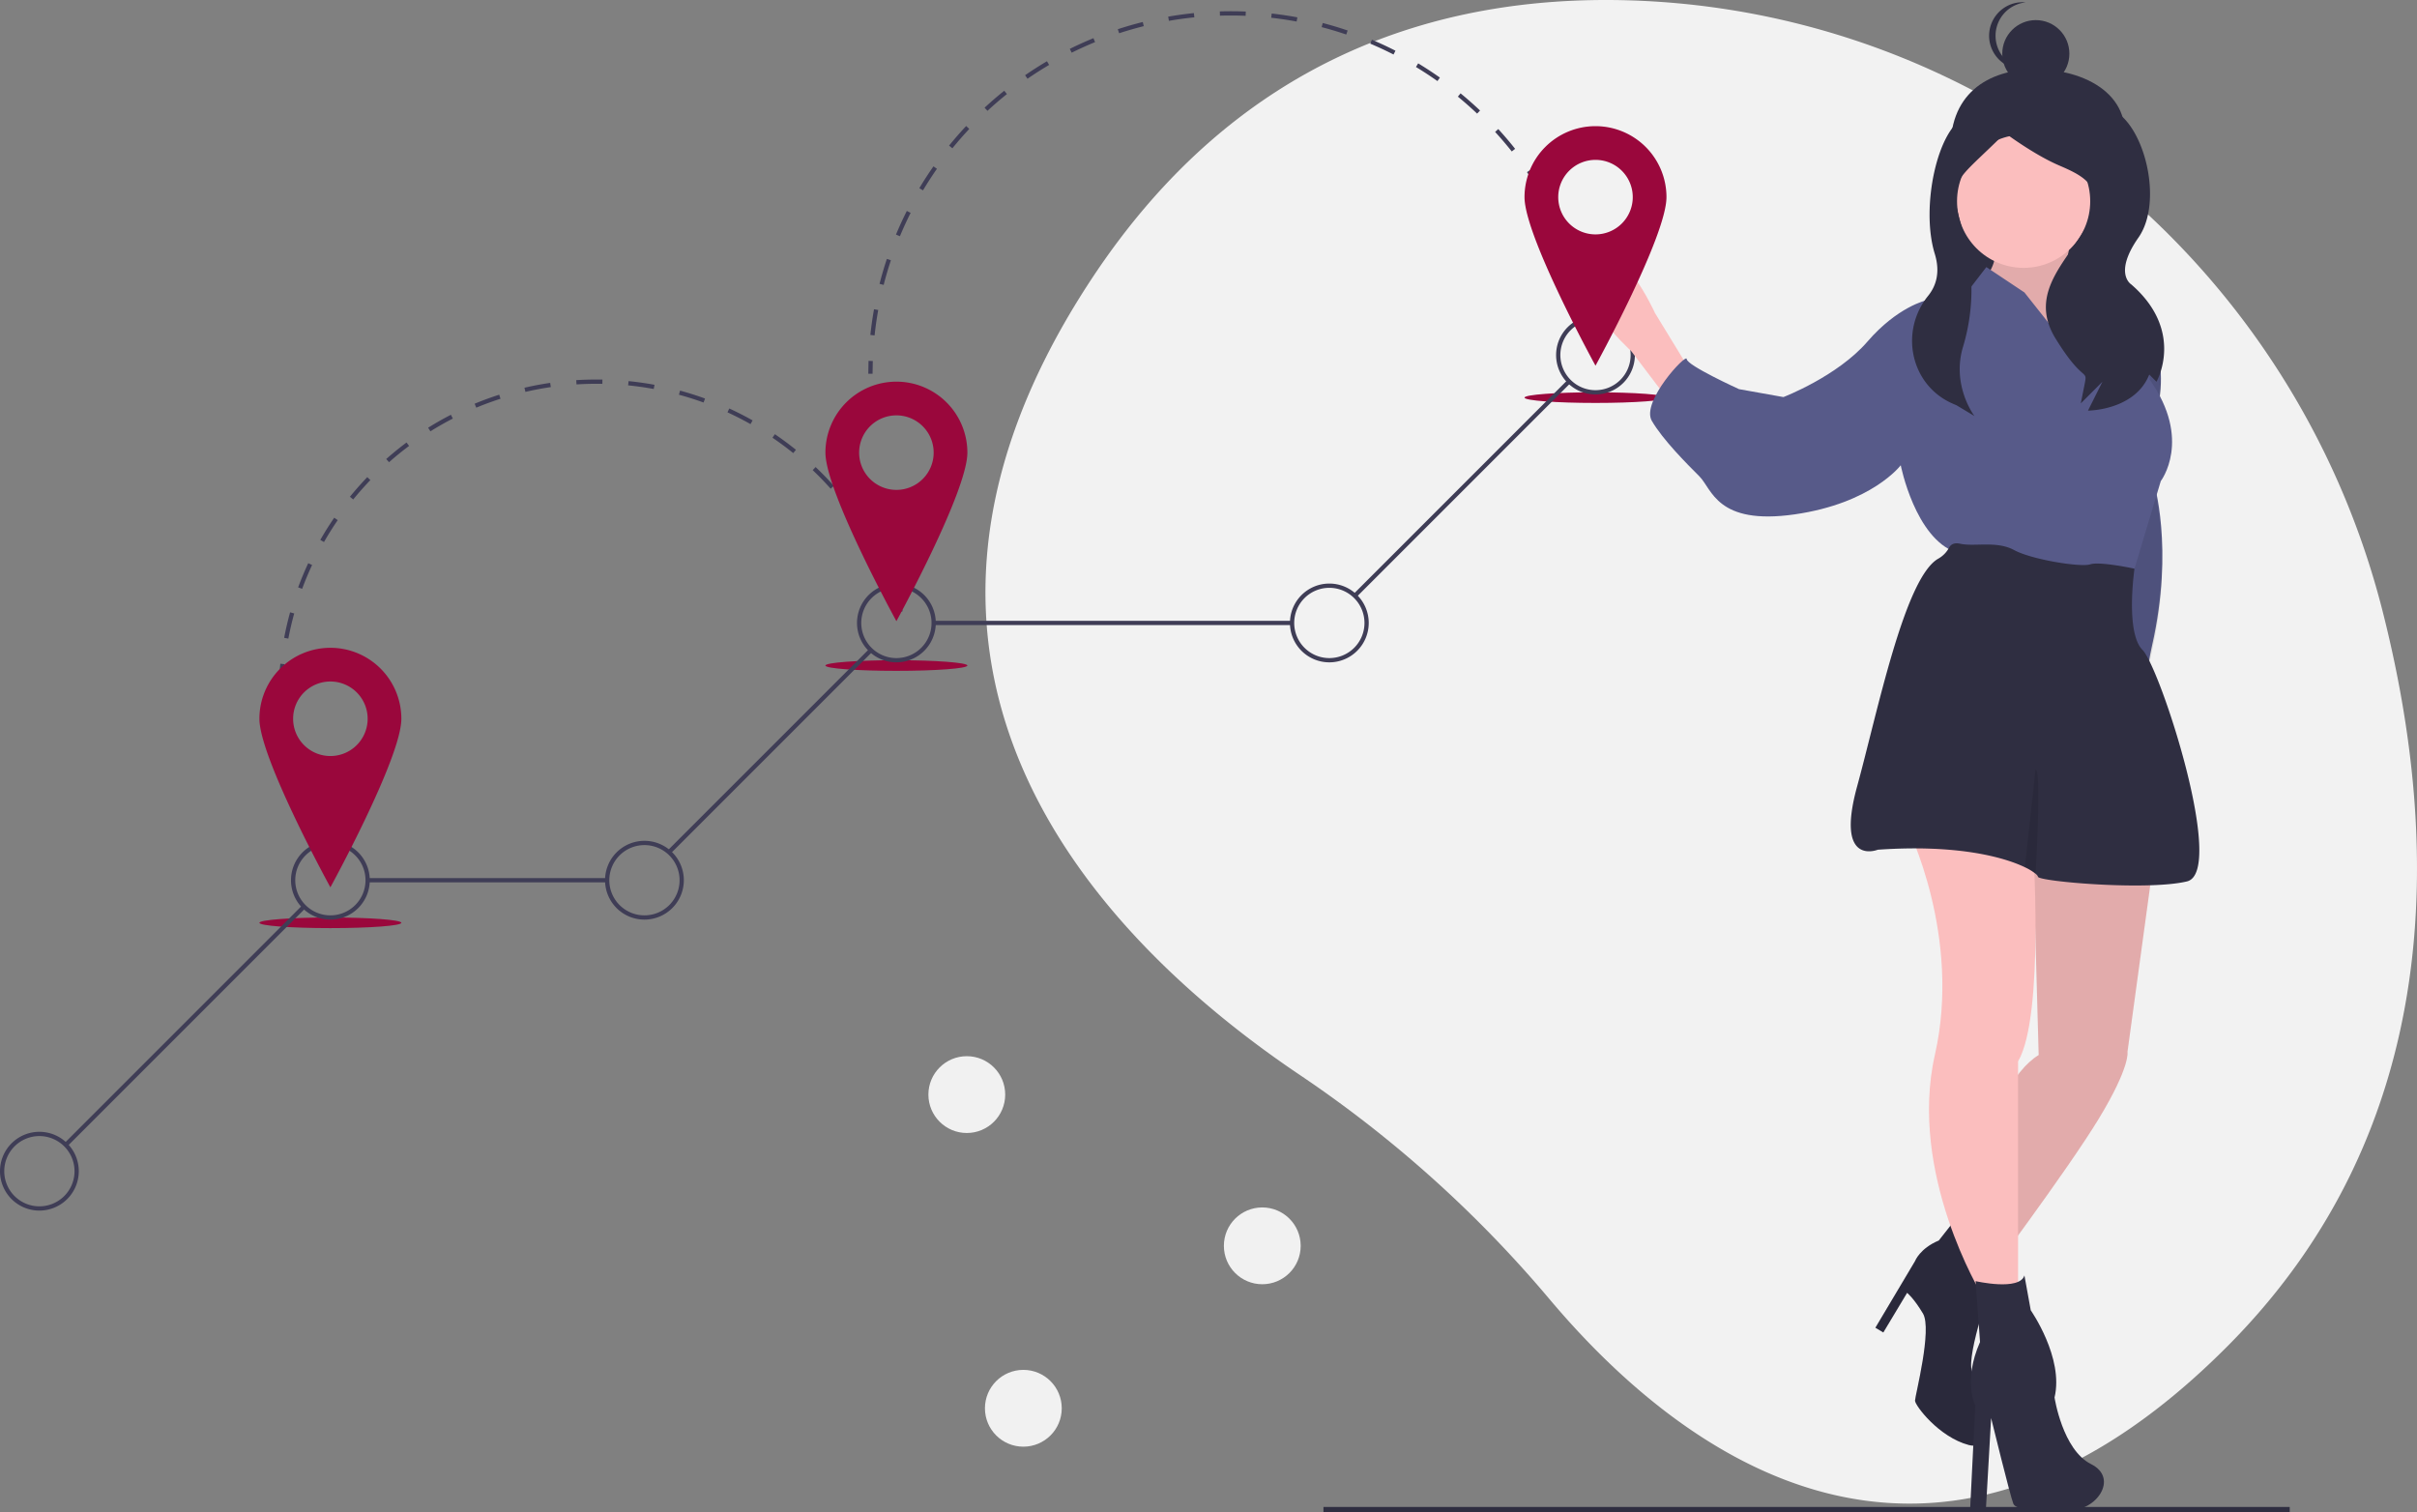 <?xml version="1.0" encoding="UTF-8"?>
<svg data-bbox="-0.002 0 1134.449 709.784" viewBox="0 0 1134.447 709.784" height="709.784" width="1134.447" xmlns="http://www.w3.org/2000/svg" data-type="color">
    <rect x="0" y="0" width="1134.447" height="709.784" fill="#808080" stroke="none"/>
    <g>
        <path fill="#f2f2f2" d="M1118.261 286.728C1076.634 123.042 932.801 4.884 763.971.144c-89.255-2.505-183.177 27.097-251.559 130.685-122.24 185.175 7.512 313.137 97.972 373.941a566.027 566.027 0 0 1 116.995 105.156c61.103 72.507 178.65 162.609 318.643 21.434 101.467-102.324 99.967-235.6 72.24-344.632z" data-color="1"/>
        <path fill="#3f3d56" d="M156.239 410.826a152.427 152.427 0 0 1-3.277-5.068l1.701-1.053a150.62 150.62 0 0 0 3.234 5.002z" data-color="2"/>
        <path fill="#3f3d56" d="M146.932 395.039a148.89 148.89 0 0 1-5.124-11.178l1.85-.758a147.126 147.126 0 0 0 5.056 11.028zm-9.304-22.743a149.108 149.108 0 0 1-3.207-11.87l1.952-.442a146.78 146.78 0 0 0 3.162 11.71zm-5.418-23.966a150.683 150.683 0 0 1-1.208-12.233l1.997-.116c.231 4.028.632 8.09 1.191 12.071zm.583-24.48l-2-.047c.097-4.088.362-8.215.79-12.265l1.989.21a149.362 149.362 0 0 0-.78 12.102zm2.547-24.1l-1.965-.373c.762-4.01 1.7-8.039 2.791-11.972l1.928.534a147.059 147.059 0 0 0-2.754 11.81zm6.477-23.353l-1.876-.692a148.878 148.878 0 0 1 4.736-11.354l1.812.845a146.78 146.78 0 0 0-4.672 11.201zm273.905-6.182a147.189 147.189 0 0 0-5.172-10.97l1.773-.927a149.166 149.166 0 0 1 5.241 11.12zm-263.651-15.793l-1.736-.992a150.108 150.108 0 0 1 6.538-10.417l1.648 1.132a148.26 148.26 0 0 0-6.45 10.277zm252.42-5.684a148.227 148.227 0 0 0-6.904-9.972l1.597-1.205c2.46 3.259 4.814 6.66 6.996 10.107zm-238.698-14.305l-1.55-1.264a150.761 150.761 0 0 1 8.151-9.205l1.441 1.386a148.604 148.604 0 0 0-8.042 9.083zm224.095-5.042a148.535 148.535 0 0 0-8.441-8.714l1.378-1.45a150.829 150.829 0 0 1 8.555 8.832zm-207.294-12.435l-1.323-1.499c3.06-2.701 6.27-5.31 9.542-7.751l1.196 1.603a148.805 148.805 0 0 0-9.415 7.647zm189.727-4.273a148.53 148.53 0 0 0-9.75-7.22l1.123-1.655a150.704 150.704 0 0 1 9.882 7.317zM202.017 202.46l-1.06-1.695a149.635 149.635 0 0 1 10.678-6.082l.917 1.777a147.645 147.645 0 0 0-10.535 6zm150.243-3.39a147.46 147.46 0 0 0-10.803-5.522l.836-1.818a149.917 149.917 0 0 1 10.95 5.598zm-128.715-7.72l-.767-1.847a148.944 148.944 0 0 1 11.53-4.238l.612 1.904a146.77 146.77 0 0 0-11.375 4.181zm106.689-2.413a146.718 146.718 0 0 0-11.567-3.662l.525-1.93c3.942 1.07 7.887 2.32 11.725 3.713zm-83.624-4.994l-.45-1.948a149.07 149.07 0 0 1 12.079-2.278l.289 1.979c-3.99.583-7.999 1.339-11.918 2.247zm60.227-1.359a147.472 147.472 0 0 0-12.009-1.703l.2-1.99c4.07.407 8.165.988 12.172 1.727zm-36.247-2.146l-.126-1.996c4.068-.257 8.215-.348 12.29-.274l-.035 2c-4.025-.074-8.115.017-12.13.27z" data-color="2"/>
        <path fill="#3f3d56" d="M421.745 287.424a147.051 147.051 0 0 0-1.73-5.702l1.901-.62a148.544 148.544 0 0 1 1.754 5.78z" data-color="2"/>
        <path fill="#3f3d56" d="M409.55 175.423h-2c0-2.001.035-4.032.105-6.035l1.999.07c-.069 1.98-.104 3.987-.104 5.965z" data-color="2"/>
        <path fill="#3f3d56" d="M410.502 157.432l-1.99-.213a170.912 170.912 0 0 1 1.723-12.069l1.97.354a168.652 168.652 0 0 0-1.704 11.927zm4.257-23.702l-1.937-.494a169.261 169.261 0 0 1 3.438-11.698l1.898.633a167.453 167.453 0 0 0-3.399 11.559zm318.963-21.1a167.445 167.445 0 0 0-4.902-11.006l1.797-.879a169.966 169.966 0 0 1 4.96 11.137zm-311.337-1.754l-1.847-.768a169.96 169.96 0 0 1 5.09-11.09l1.787.9a168.099 168.099 0 0 0-5.03 10.958zm300.753-19.878a169.148 169.148 0 0 0-6.428-10.192l1.653-1.127a170.751 170.751 0 0 1 6.504 10.313zM433.22 89.351l-1.717-1.025a170.862 170.862 0 0 1 6.624-10.243l1.64 1.145a168.513 168.513 0 0 0-6.547 10.123zm276.35-18.252a170.28 170.28 0 0 0-7.815-9.174l1.475-1.35a172.253 172.253 0 0 1 7.908 9.282zm-262.55-1.498l-1.555-1.26a171.58 171.58 0 0 1 8.014-9.192l1.46 1.367a169.565 169.565 0 0 0-7.92 9.085zm246.287-16.27a170.371 170.371 0 0 0-9.04-7.971l1.268-1.546a171.915 171.915 0 0 1 9.147 8.065zm-229.823-1.312l-1.36-1.467a171.81 171.81 0 0 1 9.236-7.96l1.25 1.56a169.718 169.718 0 0 0-9.126 7.867zm211.198-13.966A168.853 168.853 0 0 0 664.6 31.45l1.035-1.711a170.755 170.755 0 0 1 10.201 6.681zm-192.409-1.096l-1.136-1.645a171.222 171.222 0 0 1 10.271-6.562l1.016 1.723a169.371 169.371 0 0 0-10.15 6.484zm171.798-11.371a167.908 167.908 0 0 0-10.924-5.092l.78-1.842a169.885 169.885 0 0 1 11.054 5.153zm-151.06-.853l-.89-1.791a170.147 170.147 0 0 1 11.1-5.023l.76 1.851a168.159 168.159 0 0 0-10.97 4.963zm128.873-8.53a167.05 167.05 0 0 0-11.543-3.47l.506-1.934a168.846 168.846 0 0 1 11.682 3.51zm-106.61-.593l-.622-1.9a169.866 169.866 0 0 1 11.715-3.377l.485 1.94a167.87 167.87 0 0 0-11.577 3.337zm83.307-5.5a168.702 168.702 0 0 0-11.918-1.773l.222-1.987c4.024.451 8.081 1.054 12.06 1.793zm-59.942-.33l-.343-1.97a171.026 171.026 0 0 1 12.078-1.66l.2 1.99c-3.982.402-7.998.954-11.935 1.64zm36.009-2.36a172.274 172.274 0 0 0-12.05-.066l-.061-1.999c4.022-.12 8.14-.099 12.193.067z" data-color="2"/>
        <path fill="#3f3d56" d="M739.573 129.791a169.152 169.152 0 0 0-1.717-5.712l1.904-.61a170.57 170.57 0 0 1 1.739 5.78z" data-color="2"/>
        <path fill="#9a073c" d="M188.382 433.15c0 1.38-14.914 2.498-33.312 2.498-18.398 0-33.312-1.118-33.312-2.498 0-1.38 14.914-2.498 33.312-2.498 18.398 0 33.312 1.118 33.312 2.498z" data-color="3"/>
        <path fill="#9a073c" d="M454.049 312.393c0 1.38-14.914 2.498-33.312 2.498-18.398 0-33.312-1.118-33.312-2.498 0-1.38 14.914-2.498 33.312-2.498 18.398 0 33.312 1.118 33.312 2.498z" data-color="3"/>
        <path fill="#9a073c" d="M782.176 186.638c0 1.38-14.914 2.498-33.312 2.498-18.398 0-33.312-1.118-33.312-2.498 0-1.38 14.914-2.498 33.312-2.498 18.398 0 33.312 1.118 33.312 2.498z" data-color="3"/>
        <path fill="#3f3d56" d="M735.665 178.436l1.414 1.414-100.17 100.17-1.414-1.414 100.17-100.17z" data-color="2"/>
        <path fill="#3f3d56" d="M606.454 291.405v2H438.226v-2h168.228z" data-color="2"/>
        <path fill="#3f3d56" d="M407.522 305.04l1.414 1.414-94.09 94.092-1.415-1.415 94.091-94.09z" data-color="2"/>
        <path fill="#3f3d56" d="M284.989 412.163v2h-112.43v-2h112.43z" data-color="2"/>
        <path fill="#3f3d56" d="M141.996 424.823l1.414 1.414L31.688 537.96l-1.414-1.414 111.722-111.722z" data-color="2"/>
        <path fill="#3f3d56" d="M155.07 431.652a18.49 18.49 0 1 1 18.489-18.489 18.51 18.51 0 0 1-18.49 18.49zm0-34.978a16.49 16.49 0 1 0 16.489 16.489 16.508 16.508 0 0 0-16.49-16.49z" data-color="2"/>
        <path fill="#3f3d56" d="M302.477 431.652a18.49 18.49 0 1 1 18.49-18.489 18.51 18.51 0 0 1-18.49 18.49zm0-34.978a16.49 16.49 0 1 0 16.49 16.489 16.508 16.508 0 0 0-16.49-16.49z" data-color="2"/>
        <path fill="#3f3d56" d="M420.736 310.894a18.489 18.489 0 1 1 18.49-18.489 18.51 18.51 0 0 1-18.49 18.49zm0-34.978a16.489 16.489 0 1 0 16.49 16.49 16.508 16.508 0 0 0-16.49-16.49z" data-color="2"/>
        <path fill="#3f3d56" d="M623.942 310.894a18.489 18.489 0 1 1 18.49-18.489 18.51 18.51 0 0 1-18.49 18.49zm0-34.978a16.489 16.489 0 1 0 16.49 16.49 16.507 16.507 0 0 0-16.49-16.49z" data-color="2"/>
        <path fill="#3f3d56" d="M748.863 185.14a18.489 18.489 0 1 1 18.49-18.49 18.51 18.51 0 0 1-18.49 18.49zm0-34.978a16.489 16.489 0 1 0 16.49 16.489 16.508 16.508 0 0 0-16.49-16.489z" data-color="2"/>
        <path fill="#3f3d56" d="M18.489 568.233a18.49 18.49 0 1 1 18.489-18.489 18.51 18.51 0 0 1-18.49 18.49zm0-34.978a16.49 16.49 0 1 0 16.489 16.49 16.508 16.508 0 0 0-16.49-16.49z" data-color="2"/>
        <path fill="#9a073c" d="M155.07 304.065a33.312 33.312 0 0 0-33.313 33.312c0 18.398 33.313 79.117 33.313 79.117s33.312-60.719 33.312-79.117a33.312 33.312 0 0 0-33.312-33.312zm0 50.801a17.489 17.489 0 1 1 17.489-17.489 17.489 17.489 0 0 1-17.49 17.49z" data-color="3"/>
        <path fill="#9a073c" d="M420.736 179.143a33.312 33.312 0 0 0-33.312 33.313c0 18.398 33.312 79.117 33.312 79.117s33.313-60.72 33.313-79.117a33.312 33.312 0 0 0-33.313-33.313zm0 50.802a17.489 17.489 0 1 1 17.49-17.49 17.489 17.489 0 0 1-17.49 17.49z" data-color="3"/>
        <path fill="#2f2e41" d="M1074.712 707.341v2.443H621.177v-2.443h453.535z" data-color="4"/>
        <path fill="#2f2e41" d="M995.433 72.432c-7.051 20.876-17.863 39.896-39.897 39.896s-38.655-17.897-39.897-39.896c-1.586-28.11 17.354-40.013 39.897-39.897 26.63.138 48.264 15.123 39.896 39.897z" data-color="4"/>
        <path fill="#2f2e41" d="M994.383 69.282v99.741H915.64V69.282h78.743z" data-color="4"/>
        <path fill="#575a89" d="M996.695 143.59h6.697s16.372 20.837 8.93 49.116-1.488 33.488-1.488 33.488 9.688 30.623-.73 76.762 9.66 58.678 9.66 58.678l-18.604-37.209-10.419-98.231z" data-color="5"/>
        <path opacity=".1" d="M996.695 146.038h6.697s16.372 20.837 8.93 49.116-1.488 33.488-1.488 33.488 9.688 30.623-.73 76.762 9.66 58.678 9.66 58.678l-18.604-37.209-10.419-98.231z" fill="#000000" data-color="6"/>
        <path fill="#fbbebe" d="M973.253 107.497s-5.953 23.814-2.977 23.814 13.396 12.651 13.396 12.651l6.697 24.558-5.209 17.86-17.86-3.72-22.326-24.559-6.697-6.697-5.954-21.581s7.442-8.93 2.233-16.372 38.697-5.954 38.697-5.954z" data-color="7"/>
        <path opacity=".1" d="M973.253 107.497s-5.953 23.814-2.977 23.814 13.396 12.651 13.396 12.651l6.697 24.558-5.209 17.86-17.86-3.72-22.326-24.559-6.697-6.697-5.954-21.581s7.442-8.93 2.233-16.372 38.697-5.954 38.697-5.954z" fill="#000000" data-color="6"/>
        <path fill="#fbbebe" d="M793.162 173.729l-16.372-26.79s-17.673-39.103-30.324-24.963 19.161 42.823 19.161 42.823l16.372 21.581z" data-color="7"/>
        <path fill="#fbbebe" d="M1010.462 406.657l-11.907 87.069s1.489 6.698-13.395 31.256-55.07 78.138-55.07 78.138l-11.906-22.325s14.14-70.697 38.697-85.58l-2.977-107.162z" data-color="7"/>
        <path opacity=".1" d="M1010.462 406.657l-11.907 87.069s1.489 6.698-13.395 31.256-55.07 78.138-55.07 78.138l-11.906-22.325s14.14-70.697 38.697-85.58l-2.977-107.162z" fill="#000000" data-color="6"/>
        <path fill="#2f2e41" d="M918.183 571.865l16.373 31.255s-13.395 37.953-8.186 41.674 11.907 37.21-2.233 33.488-25.302-18.604-25.302-20.837 8.186-33.488 3.721-40.93-7.442-9.674-7.442-9.674l-11.162 18.605-3.721-2.233 18.604-31.255s2.233-5.954 11.163-9.675z" data-color="4"/>
        <path opacity=".1" d="M918.183 571.865l16.373 31.255s-13.395 37.953-8.186 41.674 11.907 37.21-2.233 33.488-25.302-18.604-25.302-20.837 8.186-33.488 3.721-40.93-7.442-9.674-7.442-9.674l-11.162 18.605-3.721-2.233 18.604-31.255s2.233-5.954 11.163-9.675z" fill="#000000" data-color="6"/>
        <path fill="#fbbebe" d="M954.078 394.304s5.78 82.306-6.871 103.887v107.162l-17.116 2.232s-34.566-56.734-21.915-112.547-13.062-106.985-13.062-106.985z" data-color="7"/>
        <path fill="#fbbebe" d="M981.068 94.474c0 17.262-13.994 31.256-31.256 31.256s-31.256-13.994-31.256-31.256 13.994-31.256 31.256-31.256 31.256 13.994 31.256 31.256z" data-color="7"/>
        <path fill="#575a89" d="M981.439 176.706l-31.255-39.441-17.86-11.907-7.443 9.674-20.837 5.953s-13.395 2.977-27.534 19.35-39.442 26.045-39.442 26.045l-20.837-3.72s-24.557-11.163-24.557-14.14-21.582 20.093-16.372 29.023 16.372 20.093 22.325 26.046 8.186 23.07 44.65 17.86 49.86-23.069 49.86-23.069 6.698 34.232 26.047 40.93 82.604 11.163 82.604 11.163l13.395-44.651s14.884-19.349-5.21-47.628c0 0-.385-15.815-2.545-26.34-.84-4.093-1.949-7.386-3.408-8.636-5.209-4.465-32.744-11.907-32.744-11.907s4.465 14.884 6.698 15.628 7.442 26.046 4.465 29.767z" data-color="5"/>
        <path fill="#2f2e41" d="M881.347 398.843c37.477-2.604 59.296 3.535 69.03 8.216a24.676 24.676 0 0 1 5.075 3.08c.715.604 1.057 1.073 1.057 1.355 0 2.233 51.348 6.698 69.953 2.233s-12.651-100.464-20.837-108.65-3.773-38.147-3.773-38.147-16.32-3.527-20.785-2.039-27.535-2.232-35.72-6.697-18.605-1.489-25.303-2.977c-2.991-.662-4.502.454-5.254 1.897a12.868 12.868 0 0 1-5.09 5.143c-15.799 9.101-28.48 72.029-38.027 106.82-10.419 37.952 9.674 29.766 9.674 29.766z" data-color="4"/>
        <path fill="#2f2e41" d="M950.183 598.655l2.977 16.372s15.628 22.326 11.163 40.93c0 0 3.72 24.558 17.116 31.256s2.233 22.325-10.418 21.58-24.558.745-26.047-2.976-10.418-40.186-10.418-40.186l-2.443 42.671-7.442.745 2.443-49.37s-5.953-11.162 2.233-29.766l-2.066-28.558s20.67 4.744 22.903-2.698z" data-color="4"/>
        <path opacity=".1" d="M950.377 407.059a24.676 24.676 0 0 1 5.075 3.08c.395-7.032 2.672-49.561-.06-48.877z" fill="#000000" data-color="6"/>
        <path fill="#2f2e41" d="M936.873 51.434s-.347-1.927-13.884 3.15-21.653 42.54-14.884 64.538c2.728 8.865.509 15.257-3.113 19.73-13.591 16.783-8.24 41.99 11.556 50.62q.838.366 1.71.723l8.461 5.076s-10.786-14.192-5.388-32.346a93.08 93.08 0 0 0 1.68-47.65c-.62-2.659-1.323-5.4-2.122-8.196-6.769-23.691-3.477-20.955 20.214-44.646 0 0 13.538 10.153 25.383 15.23s21.999 10.153 13.538 27.075-28.768 32.152-15.23 54.15 15.23 13.539 13.538 22l-1.693 8.46 10.154-10.153-6.77 13.538s22 0 28.768-16.922l3.385 3.384s13.537-23.69-11.846-45.69c0 0-8.46-5.076 3.385-21.998s2.748-53.305-12.482-60.073-54.36 0-54.36 0z" data-color="4"/>
        <path fill="#2f2e41" d="M971.285 25.186c0 8.698-7.051 15.749-15.749 15.749s-15.749-7.051-15.749-15.749 7.051-15.749 15.749-15.749 15.749 7.051 15.749 15.749z" data-color="4"/>
        <path fill="#2f2e41" d="M936.637 16.787a15.75 15.75 0 0 1 14.174-15.67 15.924 15.924 0 0 0-1.575-.079 15.749 15.749 0 0 0 0 31.497c.532 0 1.057-.028 1.575-.08a15.75 15.75 0 0 1-14.174-15.668z" data-color="4"/>
        <path fill="#9a073c" d="M748.863 59.218a33.312 33.312 0 0 0-33.312 33.313c0 18.398 33.313 79.117 33.313 79.117s33.312-60.72 33.312-79.117a33.312 33.312 0 0 0-33.312-33.313zm0 50.802a17.489 17.489 0 1 1 17.49-17.49 17.489 17.489 0 0 1-17.49 17.49z" data-color="3"/>
        <path fill="#f1f1f1" d="M498.345 661.023c0 9.955-8.07 18.025-18.025 18.025-9.955 0-18.025-8.07-18.025-18.025 0-9.955 8.07-18.025 18.025-18.025 9.955 0 18.025 8.07 18.025 18.025z" data-color="8"/>
        <path fill="#f1f1f1" d="M610.492 584.778c0 9.955-8.07 18.025-18.025 18.025-9.955 0-18.025-8.07-18.025-18.025 0-9.955 8.07-18.025 18.025-18.025 9.955 0 18.025 8.07 18.025 18.025z" data-color="8"/>
        <path fill="#f1f1f1" d="M471.804 513.784c0 9.955-8.07 18.025-18.025 18.025-9.955 0-18.025-8.07-18.025-18.025 0-9.955 8.07-18.025 18.025-18.025 9.955 0 18.025 8.07 18.025 18.025z" data-color="8"/>
    </g>
</svg>
